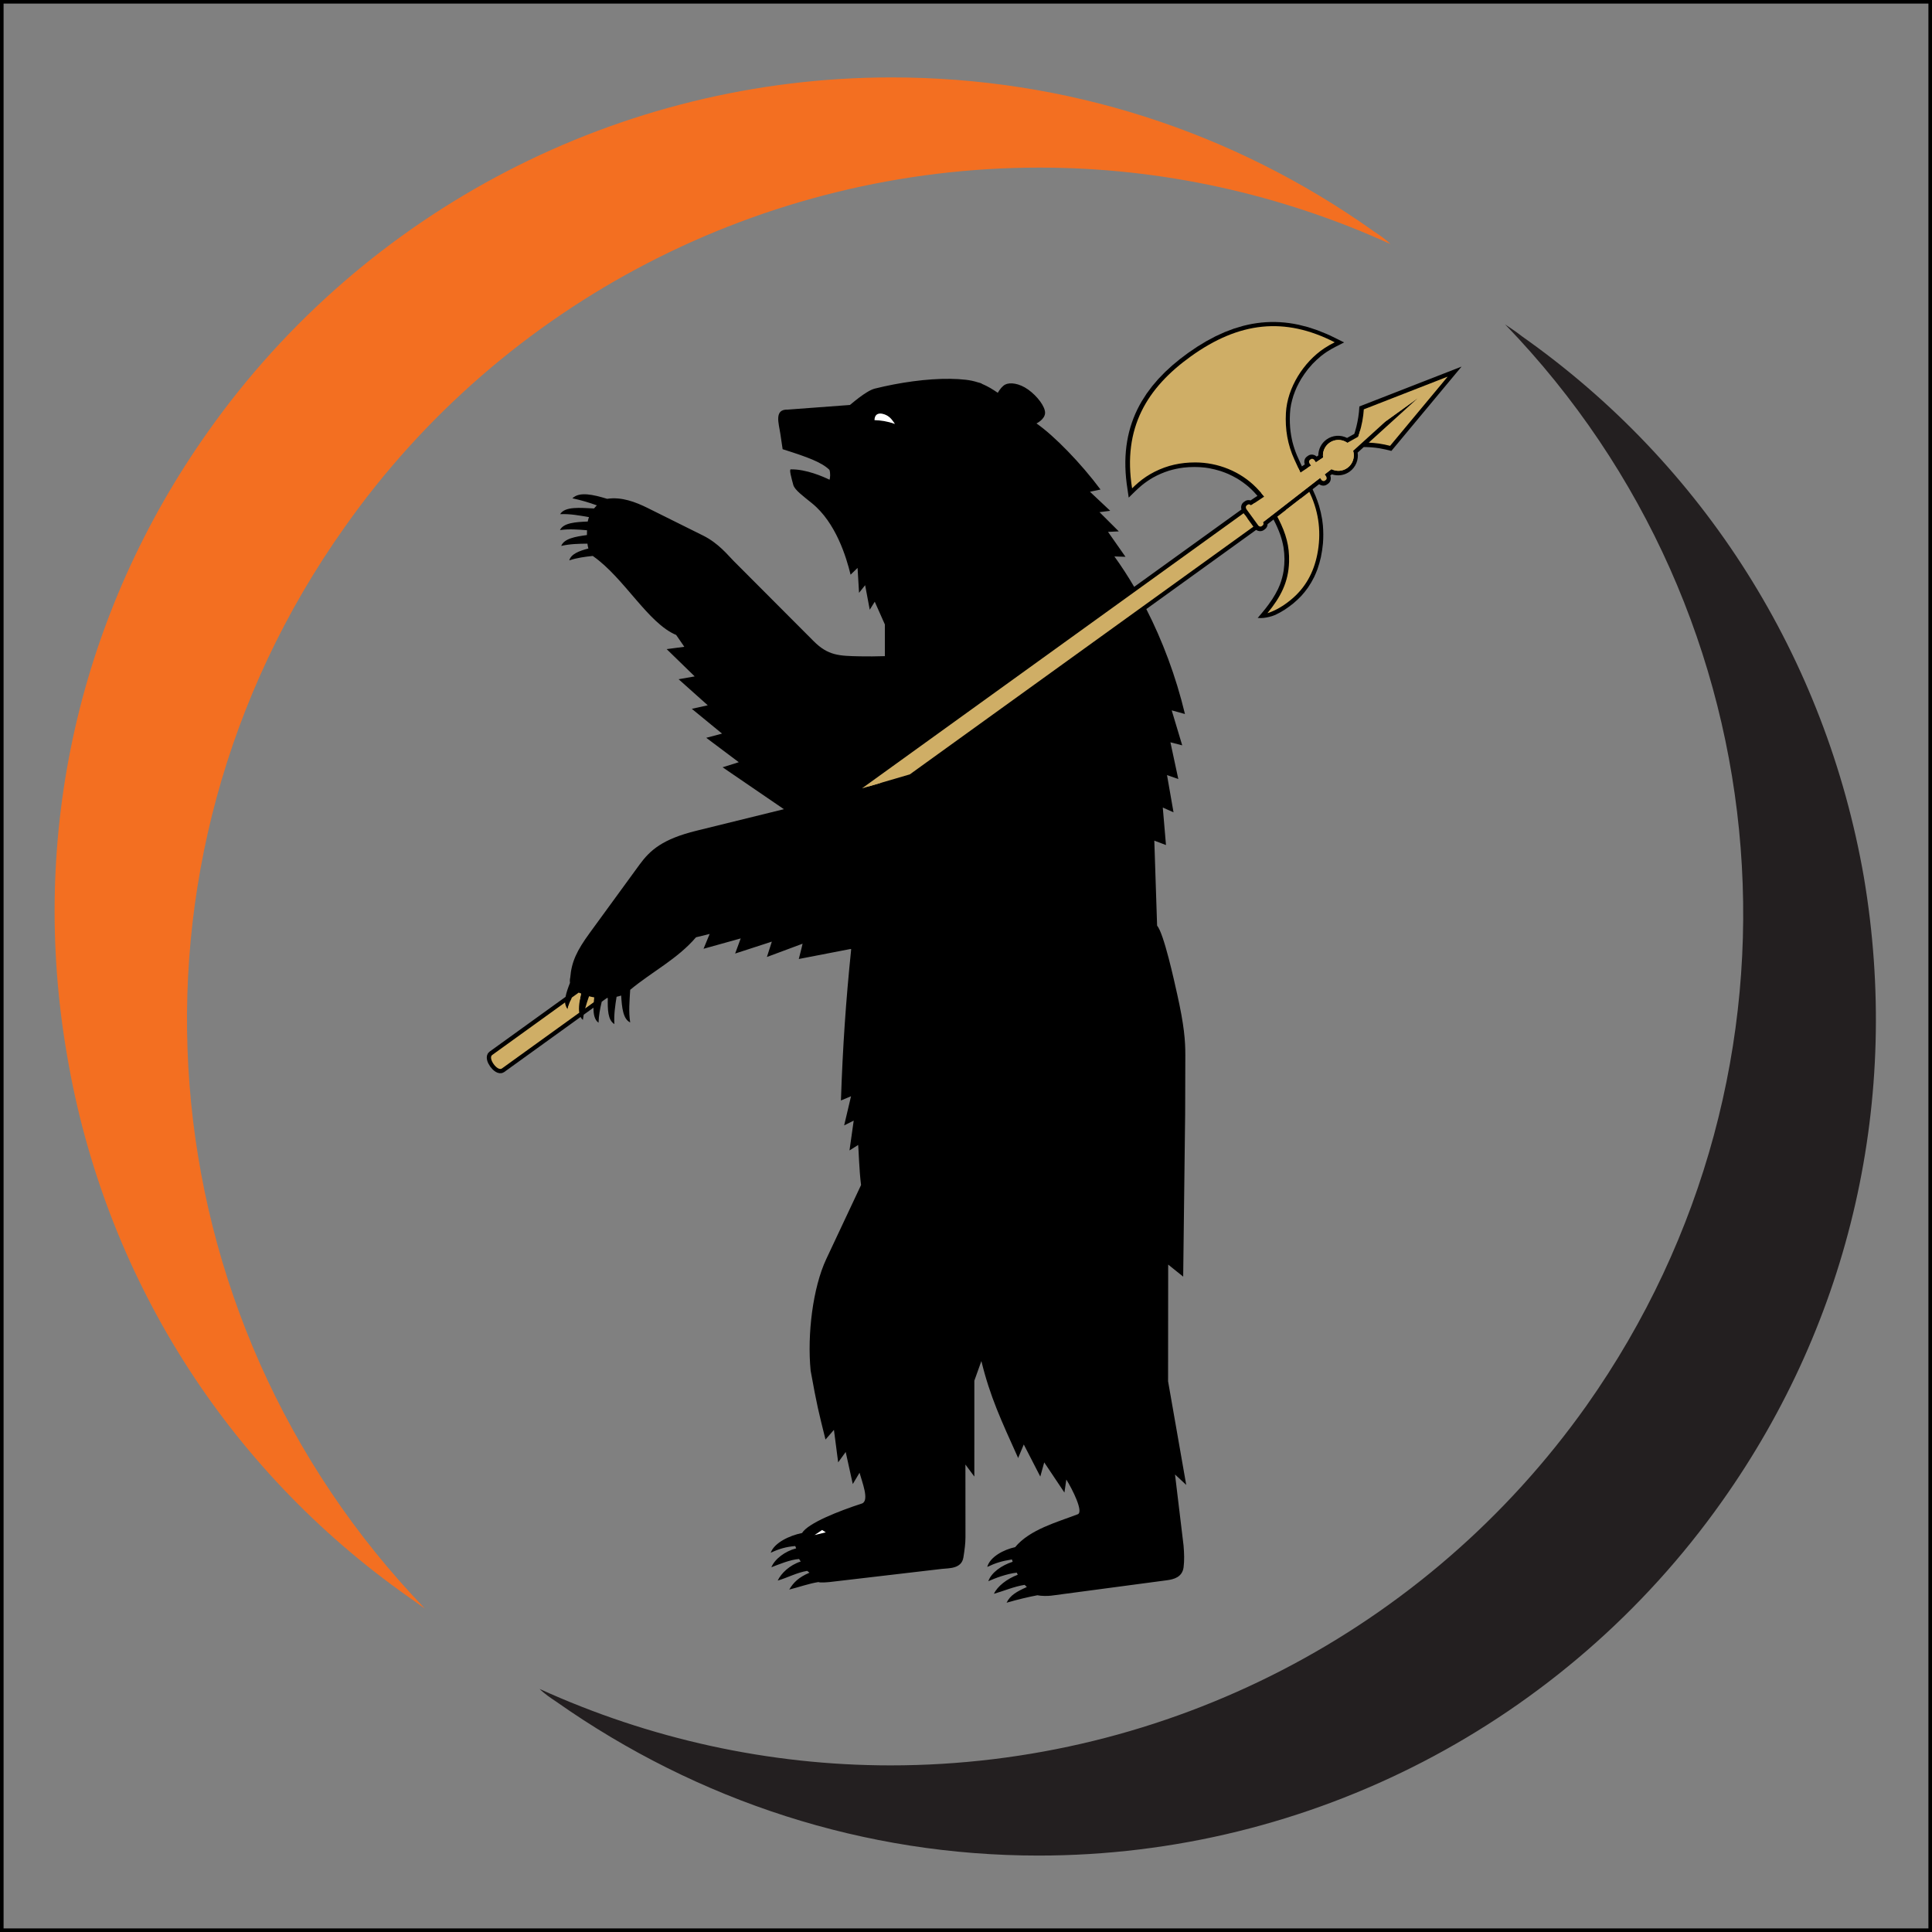 <?xml version="1.0" encoding="UTF-8" standalone="no"?>
<!DOCTYPE svg PUBLIC "-//W3C//DTD SVG 1.1//EN"
"http://www.w3.org/Graphics/SVG/1.1/DTD/svg11.dtd">

<!--<svg x="0" y="0" width="100" height="100" viewBox="305 320 320 320" version="1.1" xmlns="http://www.w3.org/2000/svg" xmlns:xlink="http://www.w3.org/1999/xlink" style="display: block;margin-left: auto;margin-right: auto;">-->
<svg width="640" height="640" xviewBox="0 0 640 640" viewBox="330 345 270 270" version="1.1" xmlns="http://www.w3.org/2000/svg" xmlns:xlink="http://www.w3.org/1999/xlink" style="display: block;margin-left: auto;margin-right: auto;">
	<rect x="330" y="345" width="270" height="270" fill="#808080" stroke="none"/>
	<defs>

		<style type="text/css"><![CDATA[

			/* ORIGINAL COLORS: */
			.upper-semicircle{ fill: #f36f21; }
			.lower-semicircle{ fill: #231f20; }
			.eagle{ fill: #CFAE66; stroke: none; }

			.background-square { stroke: black; fill: none; }
			.background-circle { xstroke: black; fill: none; }
			
			text { font: 10px Verdana, Helvetica, Arial, sans-serif; }
			
			.area-green { fill: green; }
			
			.text-blue   { fill: blue;    }
			.text-red    { fill: red;     }
			.text-green  { fill: green;   }
			.text-black  { fill: black;   }
			.text-orange { fill: #f36f21; }
			.text-dark   { fill: #231f20; }
			.text-cyan   { fill: cyan;    }
			
			.line-blue   { stroke: blue;    fill:none; }
			.line-red    { stroke: red;     fill:none; }
			.line-green  { stroke: green;   fill:none; }
			.line-black  { stroke: black;   fill:none; }
			.line-orange { stroke: #f36f21; fill:none; }
			.line-dark   { stroke: #231f20; fill:none; }
			.line-cyan   { stroke: cyan;    fill:none; }

		]]></style>

	</defs>
	
	<rect   class="background-square" id="background-square"  x="330"  y="345" width="270" height="270"/>
	<circle class="background-circle" id="background-circle" cx="465" cy="480" r="135"/>
	
	<g transform="translate(465,470)">
	<g transform="scale(0.95)">
	<g transform="translate(-465,-470)">
		
	<g transform="translate(465,470)">
	<g transform="scale(1.442)">
	<g transform="translate(-465,-470)">
	<g id="original-logo" transform="translate(-0.5,-7.75)">
	
		<!--<rect x="330" y="345" width="270" height="270"/>-->
		<g class="semicircles" id="semicircles">
			<path
				id    = "upper-semicircle"
				class = "upper-semicircle"
				d     = "M402.1,440.3c16.2,-23,42.7,-36.7,70.9,-36.7c12.4,0,24.6,2.7,35.8,7.8c-.5,-.5,-1.1,-.9,-1.7,-1.3C492.6,399.8,475.6,394.4,457.9,394.4c-27.7,0,-53.7,13.5,-69.7,36.1c-13.2,18.6,-18.3,41.2,-14.4,63.7c3.8,22.4,16.2,42.1,34.8,55.2c.6,.4,1.1,.8,1.7,1.2C381.6,520.8,377.7,474.7,402.1,440.3Z"
			/>
			
			<path
				id    = "lower-semicircle"
				class = "lower-semicircle"
				d     = "M528.8,529.9c-16.3,23,-42.8,36.7,-71,36.7c-12.4,0,-24.6,-2.7,-35.8,-7.8c.5,.5,1.1,.9,1.7,1.3c14.5,10.2,31.5,15.7,49.2,15.7c27.7,0,53.7,-13.5,69.7,-36.1c13.2,-18.6,18.3,-41.2,14.5,-63.7c-3.9,-22.4,-16.3,-42.1,-34.9,-55.2c-.5,-.4,-1.1,-.8,-1.7,-1.2c28.7,29.7,32.6,75.9,8.3,110.3Z"
			/>
		</g>
		<xpath
			id    = "eagle"
			class = "eagle"
			d     = "M452.6,499.6c0,0,-20.9,.5,-24.9,.3c-5.3,-.2,-12,-1.6,-13.2,-.2c-1.7,2,-2.5,10.2,-1.4,13.2c.3,.9,4.6,-.4,4.8,.3c0,0,-2.7,9.2,-1.3,11.6c1.4,2.2,8.7,7.2,10.5,9.4c.9,1.1,11,4.4,12.5,4.8c3,.9,7.6,-6.5,10,-5.3c0,0,-1.1,3.8,.3,3.9c1.3,.7,4.4,.8,5.2,0c1.7,-2,6.3,-22.9,6.3,-22.9c0,0,6.2,5.9,8.4,9.2c6.1,9.2,12.7,7.1,15,7.4l-2.7,5.4c3.5,1.7,6.7,5.7,11.9,8.4c3.7,1.9,16.2,5.7,22.1,8.8c4.7,2.5,9.4,6.7,11.4,10.3c1.8,3.4,3.3,2.8,3.3,2.8c0,0,-.5,-1.9,-1.2,-4c-1.2,-3.6,1.2,-3.4,1.2,-3.4c0,0,4.4,7.9,4.8,9.7c.9,4.1,3.5,7.2,3.5,7.2c0,0,1.2,-7,.5,-11.3c-1,-6.1,.5,-5.6,.5,-5.6c0,0,3.6,4.8,5.5,9.5c2.5,6,5.4,5.3,5.4,5.3c0,0,-2.1,-7.8,-3.1,-10.4c-1.7,-4.1,.1,-4.9,.1,-4.9c0,0,6.6,7.5,9.2,9.6c2.2,1.7,4.4,.9,4.4,.9c0,0,-4.5,-6.9,-5.3,-8.2c-1.9,-2.8,-1.5,-3.7,-1.5,-3.7c0,0,4.8,2.2,7.9,5.3c3.1,3,4.2,.8,4.2,.8c0,0,-7.9,-9.2,-10.5,-12.6c-2.7,-3.5,-19.7,-16.8,-23.9,-21.5c-2.2,-2.4,-18.2,-16.1,-23.4,-20.2c-5.3,-4,-8.7,-6.3,-8.7,-6.3c0,0,.8,-2.4,1.6,-3.9c.8,-1.5,1.3,-4.9,1.3,-4.9c0,0,4.8,-1.8,6.3,-1.8c1.6,.1,3.5,.8,3.5,.8c0,0,.8,-3.7,-2.3,-5.3c-3.2,-1.6,-7.8,-4,-8.5,-4.5c-1.8,-1.3,-15.8,3.8,-24.5,-4.9C472.3,473.2,455,442.2,443.4,428.6c-4.8,-5.5,-12.8,-15.2,-20.3,-25.2C412.2,389,405.5,375.6,403.7,373.3c0,0,-.5,4.5,1.7,8.4c2.2,3.8,10.1,17.1,10.1,17.1c0,0,-1.8,.3,-3.3,-1.2c-1.5,-1.5,-17.4,-21.1,-17.4,-21.1c0,0,-.7,3.8,.8,5.8c1.7,2.3,13.1,17.6,13.1,17.6c0,0,-3,-.5,-4.5,-2c-1.5,-1.5,-18.5,-16,-18.5,-16c0,0,-.8,2.8,2.9,6.7c1.2,1.3,13.8,14.7,13.8,14.7c0,0,-4.4,-1,-6.2,-2.8c-1.9,-1.9,-13.5,-5.8,-13.5,-5.8c0,0,.2,1.3,1.7,2.8c2.1,2.1,5.7,4.8,8.1,8.2l-4.3,-.9c.1,1,3.7,4.6,6.6,9.2c3.4,5.4,6.1,12.2,6.9,16.1c.9,4.3,6.6,18.6,7.3,21.3c2.7,9.7,17.6,17.6,17.6,17.6c.5,2.2,-1.1,4.2,-1.1,4.2c9.6,7.8,17.4,19.9,19.5,22.3c2.2,2.4,7.6,4.1,7.6,4.1Z"
		/>
	</g>
	</g>
	</g>
	</g>
	
	
	<g transform="scale(0.55)">
	<g
		id="g28"
		transform="translate(550,390)"
	>
		<path
			d="m 257.877,610.345 0,10e-4 2.254,-2.595 1.134,8.692 2.012,-2.777 1.897,8.58 1.808,-3.027 c 0.665,2.461 2.674,7.386 0.692,8.212 -6.212,2.017 -14.436,5.239 -16.067,7.909 -3.314,0.667 -7.419,2.58 -8.385,5.283 2.204,-1.04 4.097,-1.592 6.561,-1.798 l 0.246,0.621 c -2.989,0.773 -5.706,2.831 -6.635,5.056 1.84,-0.697 5.028,-2.057 7.408,-2.207 l 0.449,0.671 c -2.951,0.936 -5.256,3.165 -6.16,5.093 2.485,-0.696 5.179,-2.164 7.888,-2.589 l 0.612,0.489 c -2.784,1.172 -4.244,2.541 -5.417,4.51 2.687,-0.675 5.104,-1.567 7.816,-2.012 0.355,0.24 2.599,0.043 3.085,-0.014 l 29.942,-3.505 c 1.808,-0.212 5.258,0.044 5.75,-3.096 0.306,-1.952 0.548,-3.715 0.547,-5.394 l -0.014,-19.422 2.386,3.218 0.005,-25.652 1.878,-5.245 c 2.314,9.525 5.342,15.954 9.785,25.817 l 0.044,0.118 0.014,-0.034 c 0.007,0.011 0.015,0.022 0.023,0.033 0.01,-0.054 0.02,-0.106 0.03,-0.159 l 1.447,-3.461 4.416,8.581 1.051,-3.794 5.402,8.072 0.511,-3.478 c 1.581,2.536 4.684,8.657 3.053,9.285 -5.451,2.099 -12.829,4.057 -16.742,8.794 -3.041,0.656 -6.714,2.574 -7.467,5.297 2.19,-1.043 3.83,-1.564 6.61,-2.01 0.061,0.209 0.126,0.418 0.193,0.628 -2.946,0.929 -5.716,2.887 -6.515,5.196 1.793,-0.796 4.891,-1.99 7.611,-2.288 0.084,0.187 0.17,0.375 0.26,0.562 -2.893,1.093 -5.43,3.077 -6.371,5.096 2.463,-0.691 5.38,-1.958 8.233,-2.396 0.13,0.194 0.431,0.386 0.57,0.579 -2.641,1.204 -4.417,2.144 -5.418,4.198 2.858,-0.834 5.95,-1.565 8.236,-1.991 1.097,0.228 2.849,0.218 3.714,0.103 l 30.959,-4.12 c 1.817,-0.242 4.09,-0.822 4.434,-3.461 0.226,-1.736 0.18,-3.732 -0.013,-5.88 l -2.277,-18.946 2.998,2.786 -4.854,-27.719 0.028,-31.212 4.014,3.225 0.526,-43.542 0.046,-15.675 c 0.011,-3.892 -0.31,-7.992 -2.185,-16.369 -0.794,-3.548 -3.557,-16.203 -5.363,-18.297 l -0.747,-22.732 3.121,1.177 -0.853,-10.026 2.87,1.274 -1.74,-9.956 3.019,1.054 -2.11,-9.825 3.156,0.816 -2.813,-9.361 3.546,0.979 c -2.445,-10.196 -6.068,-19.714 -10.334,-28.068 l 29.373,-21.177 c 0.636,0.429 1.452,0.469 2.054,0.035 l 0.318,-0.229 c 0.435,-0.314 0.671,-0.812 0.691,-1.344 l 1.588,-1.231 c 0.712,1.348 1.332,2.743 1.837,4.169 0.363,1.079 0.641,2.149 0.834,3.269 0.163,1.053 0.242,2.089 0.253,3.152 -0.004,1.041 -0.074,2.056 -0.217,3.085 -0.215,1.311 -0.541,2.532 -1.012,3.772 -0.162,0.398 -0.331,0.788 -0.511,1.178 -0.455,0.93 -0.958,1.807 -1.52,2.677 -1.447,2.167 -2.225,3.036 -3.898,5.021 1.239,0.089 1.905,-0.016 3.083,-0.283 0.455,-0.103 1.155,-0.329 1.601,-0.524 0.878,-0.413 1.7,-0.869 2.519,-1.387 0.792,-0.524 1.544,-1.078 2.283,-1.67 0.763,-0.635 1.47,-1.294 2.156,-2.014 0.646,-0.71 1.235,-1.438 1.794,-2.22 0.62,-0.91 1.159,-1.833 1.652,-2.821 0.334,-0.707 0.632,-1.416 0.905,-2.151 0.366,-1.046 0.662,-2.091 0.907,-3.173 0.257,-1.233 0.441,-2.456 0.558,-3.713 0.121,-1.623 0.117,-3.203 -0.02,-4.829 -0.056,-0.533 -0.121,-1.06 -0.198,-1.593 -0.207,-1.248 -0.482,-2.452 -0.838,-3.667 -0.275,-0.872 -0.58,-1.72 -0.923,-2.57 -0.259,-0.606 -0.525,-1.209 -0.796,-1.811 l 1.739,-1.349 c 0.644,0.469 1.496,0.526 2.117,0.079 l 0.318,-0.229 c 0.658,-0.474 0.859,-1.369 0.549,-2.163 l 0.42,-0.326 c 1.56,0.518 3.339,0.306 4.769,-0.724 1.661,-1.197 2.422,-3.189 2.138,-5.088 l 1.636,-1.484 c 1.392,0.009 2.782,0.104 4.162,0.324 1.095,0.185 2.147,0.435 3.227,0.71 l 18.765,-22.548 -27.331,10.66 -0.113,1.511 c -0.185,1.799 -0.543,3.525 -1.055,5.255 -0.06,0.189 -0.122,0.379 -0.185,0.567 l -1.932,1.085 c -1.712,-0.869 -3.842,-0.779 -5.502,0.417 -1.425,1.026 -2.187,2.639 -2.196,4.276 l -0.436,0.289 c -0.658,-0.597 -1.613,-0.713 -2.293,-0.223 l -0.318,0.229 c -0.641,0.462 -0.85,1.326 -0.571,2.105 l -0.767,0.509 c -0.456,-0.981 -0.904,-1.966 -1.333,-2.958 -0.491,-1.185 -0.889,-2.377 -1.203,-3.623 -0.292,-1.235 -0.491,-2.465 -0.608,-3.732 -0.132,-1.691 -0.126,-3.364 0.058,-5.054 l 0.192,-1.186 c 0.171,-0.801 0.376,-1.573 0.622,-2.357 0.274,-0.786 0.575,-1.543 0.916,-2.304 0.366,-0.757 0.754,-1.486 1.181,-2.213 0.559,-0.896 1.148,-1.739 1.8,-2.573 0.398,-0.483 0.804,-0.95 1.228,-1.413 0.716,-0.74 1.45,-1.423 2.245,-2.081 0.52,-0.406 1.048,-0.802 1.602,-1.165 1.462,-0.949 3.042,-1.698 4.593,-2.489 l -3.346,-1.655 -1.275,-0.585 -2.538,-1.026 -2.522,-0.831 -2.509,-0.636 -1.25,-0.244 -1.248,-0.196 -1.245,-0.145 -1.243,-0.097 -1.24,-0.047 -1.238,0.001 -1.236,0.051 -1.235,0.1 -1.233,0.15 -1.23,0.198 -1.229,0.247 -1.228,0.295 -2.452,0.735 -2.448,0.927 -2.447,1.117 -2.449,1.305 -2.454,1.492 -2.461,1.677 -2.171,1.631 -2.049,1.695 -1.921,1.766 -1.786,1.841 -1.645,1.922 -1.496,2.008 -1.339,2.098 -0.608,1.084 -0.566,1.107 -0.523,1.133 -0.478,1.157 -0.433,1.182 -0.388,1.208 -0.341,1.234 -0.293,1.26 -0.244,1.286 -0.196,1.312 -0.145,1.34 -0.095,1.367 -0.044,1.395 0.009,1.423 0.061,1.452 0.114,1.48 0.168,1.511 0.547,3.784 c 1.142,-1.11 2.259,-2.255 3.482,-3.275 0.973,-0.79 1.981,-1.487 3.067,-2.108 1.362,-0.754 2.764,-1.354 4.247,-1.824 1.274,-0.382 2.546,-0.647 3.864,-0.813 1.927,-0.219 3.811,-0.223 5.739,-0.008 l 1.067,0.158 c 1.069,0.197 2.097,0.452 3.135,0.777 0.683,0.232 1.347,0.484 2.011,0.765 0.823,0.372 1.608,0.775 2.39,1.226 1.085,0.662 2.077,1.377 3.046,2.199 0.482,0.431 0.946,0.87 1.393,1.334 0.341,0.36 0.671,0.726 0.993,1.098 l -1.839,1.221 c -0.517,-0.158 -1.073,-0.096 -1.515,0.222 l -0.318,0.229 c -0.608,0.438 -0.826,1.238 -0.61,1.984 l -28.691,20.686 c -1.702,-2.9 -3.475,-5.621 -5.293,-8.136 l 2.968,0.101 -4.67,-6.672 2.883,-0.129 -5.161,-5.145 2.864,-0.362 -5.42,-5.096 2.826,-0.594 c -5.229,-7.027 -12.416,-14.415 -17.128,-17.672 0.011,-0.008 0.021,-0.015 0.032,-0.023 0,0 2.195,-1.059 2.265,-2.767 0.07,-1.708 -2.109,-4.541 -4.483,-6.247 -2.479,-1.781 -4.982,-2.008 -6.216,-1.346 -0.679,0.364 -1.367,1.195 -1.952,2.183 -1.339,-0.922 -2.667,-1.741 -4.168,-2.365 -0.09,-0.055 -0.179,-0.111 -0.269,-0.166 -0.31,-0.115 -0.616,-0.204 -0.918,-0.273 -0.965,-0.313 -2.01,-0.546 -3.176,-0.679 -1.312,-0.149 -2.704,-0.231 -4.152,-0.251 -6.276,-0.086 -13.623,0.978 -20.226,2.618 -2.348,0.583 -6.567,4.373 -6.631,4.373 l -16.66,1.242 c -3.715,-0.139 -2.342,3.767 -1.948,6.507 0.271,1.886 0.606,4.081 0.606,4.081 6.765,2.14 10.427,3.49 12.516,5.52 0.291,0.733 0.217,2.217 0.034,2.644 -1.675,-0.81 -6.272,-2.85 -10.382,-2.772 -0.443,0.052 0.141,2.168 0.694,4.204 0.431,1.347 2.436,2.794 4.995,4.869 6.386,5.176 9.186,14.424 10.315,19.08 l -0.002,0.027 0.007,-0.007 c 0,8e-4 3e-4,0.001 6e-4,0.002 6e-4,-10e-4 9e-4,-0.002 10e-4,-0.003 l 1.865,-1.814 0.396,6.667 1.628,-2.044 1.234,6.563 1.338,-2.143 2.704,6.078 0.001,8.481 c -2.272,0.072 -4.537,0.094 -6.627,0.05 -5.586,-0.118 -8.534,-0.158 -12.429,-4.065 L 233.307,375.35 c -1.532,-1.537 -4.04,-4.742 -8.189,-6.804 l -14.771,-7.344 c -3.325,-1.653 -7.073,-3.064 -10.875,-2.472 -3.759,-1.139 -7.406,-1.986 -9.298,-0.14 2.299,0.487 4.425,1.121 6.539,1.886 -0.269,0.266 -0.52,0.543 -0.753,0.83 -3.651,-0.16 -7.76,-0.608 -9.055,1.524 2.664,-0.115 5.103,0.344 7.709,0.799 -0.144,0.383 -0.255,0.776 -0.332,1.174 -3.231,0.134 -6.478,0.335 -7.429,2.283 2.47,-0.335 4.791,-0.152 7.237,0.049 -0.017,0.444 -0.025,0.872 -0.025,1.284 -3.098,0.42 -6.132,0.949 -6.876,2.909 2.362,-0.543 4.628,-0.586 7.007,-0.61 0.061,0.473 0.145,0.908 0.255,1.3 -2.478,0.64 -4.636,1.479 -5.107,3.17 2.095,-0.689 4.148,-0.957 6.284,-1.182 0.029,0.023 0.059,0.045 0.09,0.066 8.366,5.866 14.665,17.916 22.219,21.07 l 2.174,3.163 -4.716,0.624 7.495,7.297 -4.304,0.758 7.8,6.97 -4.268,0.941 8.09,6.632 -4.224,1.121 8.696,6.529 -4.325,1.356 16.395,11.209 -23.395,5.761 c -9.065,2.232 -12.393,5.188 -15.237,9.088 l -13.307,18.25 c -3.451,4.732 -4.855,7.698 -5.204,11.893 -0.112,0.496 -0.136,0.986 -0.071,1.449 -0.511,1.303 -0.975,2.595 -1.191,3.757 l -20.37,14.686 -0.401,0.425 -0.245,0.6 -0.053,0.579 0.065,0.531 0.141,0.494 0.197,0.469 0.525,0.877 0.666,0.774 0.383,0.335 0.425,0.291 0.484,0.229 0.565,0.132 0.645,-0.043 0.53,-0.246 20.464,-14.754 c 0.155,0.303 0.356,0.568 0.615,0.79 0.058,-0.474 0.133,-0.936 0.221,-1.392 l 2.617,-1.887 c -0.018,1.772 0.28,3.263 1.352,4.025 0.057,-1.958 0.416,-3.773 0.856,-5.617 l 1.365,-0.984 c 0.088,-0.005 0.174,-0.011 0.262,-0.017 -0.079,3.027 -8e-4,5.955 1.758,6.978 -0.157,-2.517 0.203,-4.842 0.585,-7.299 0.408,-0.083 0.826,-0.193 1.226,-0.332 0.195,3.163 0.486,6.297 2.413,7.193 -0.458,-2.956 -0.167,-5.71 6e-4,-8.724 5.862,-4.874 12.601,-8.203 17.603,-14.047 l 3.65,-0.895 -1.635,3.968 9.943,-2.775 -1.492,4.049 9.817,-3.19 -1.32,4.109 9.54,-3.551 -0.233,1.018 -0.777,3.072 13.796,-2.669 0.218,0.039 c -1.424,13.852 -2.258,26.075 -2.744,40.472 3e-4,-2e-4 6e-4,-2e-4 8e-4,-2e-4 l 2.701,-1.134 -1.841,7.8 2.554,-1.277 -1.125,7.976 2.317,-1.465 c 0.136,1.124 0.252,6.642 0.776,10.709 l -9.303,19.794 c -3.601,7.663 -5.133,20.238 -4.181,29.883 1.719,9.488 2.108,10.89 3.973,18.405 z"
			style="fill:black;fill-rule:evenodd"
			id="path34"
		/>
		<path
			d="m 382.303,385.774 c -1.851,1.506 -3.932,2.824 -6.227,3.542 3.48,-4.234 5.627,-8.226 5.791,-13.724 0.128,-4.268 -0.864,-7.599 -2.783,-11.393 -0.12,-0.237 -0.242,-0.471 -0.367,-0.705 l 8.563,-6.638 0.25,0.542 c 2.386,5.168 2.986,10.647 1.879,16.201 -0.956,4.796 -3.158,8.959 -7.107,12.173 z m -4.155,-23.31 c 0,0 -3e-4,-3e-4 -3e-4,-3e-4 l -3.229,2.504 c 0.116,0.234 0.156,0.445 0.036,0.725 -0.133,0.189 -0.339,0.315 -0.535,0.426 -0.305,0.091 -0.515,-0.014 -0.752,-0.203 l -3.166,-4.358 c -0.184,-0.311 -0.281,-0.55 -0.132,-0.9 0.132,-0.187 0.336,-0.314 0.534,-0.425 0.303,-0.091 0.515,0.013 0.753,0.203 l 0.031,0.043 3.529,-2.342 c -0.661,-0.829 -1.363,-1.628 -2.107,-2.389 -4.261,-4.356 -10.287,-6.747 -16.346,-6.752 -3.865,-0.002 -7.405,0.753 -10.863,2.497 -1.572,0.793 -3.015,1.759 -4.361,2.9 -0.575,0.487 -1.121,1.005 -1.661,1.534 -2.603,-16.204 4.046,-26.924 15.716,-35.299 12.916,-9.269 25.107,-10.625 38.48,-3.766 -0.97,0.49 -1.901,1.006 -2.803,1.609 -5.544,3.703 -9.878,10.52 -10.25,17.278 -0.241,4.371 0.444,8.51 2.282,12.492 l 1.601,3.469 2.827,-1.876 -0.328,-0.451 c -0.184,-0.311 -0.281,-0.55 -0.132,-0.9 0.132,-0.187 0.336,-0.314 0.534,-0.425 0.303,-0.091 0.515,0.013 0.753,0.203 l 0.502,0.692 1.906,-1.265 c -0.204,-1.47 0.39,-3.006 1.673,-3.93 1.466,-1.056 3.403,-1.006 4.803,-0.016 l 2.912,-1.635 c 0.117,-0.339 0.229,-0.679 0.336,-1.019 0.619,-2.054 1.03,-4.145 1.164,-6.291 l 22.434,-8.75 -15.404,18.509 c -0.986,-0.261 -1.984,-0.457 -2.989,-0.609 -0.909,-0.127 -1.816,-0.207 -2.724,-0.249 l 13.042,-11.833 -8.425,6.072 -6.314,5.729 c 0,0 -4e-4,-1e-4 -4e-4,-1e-4 l -2.472,2.243 c 0.497,1.643 -0.07,3.496 -1.537,4.552 -1.288,0.928 -2.939,1.004 -4.271,0.337 l -1.789,1.387 0.316,0.434 c 0.183,0.311 0.281,0.553 0.132,0.901 -0.133,0.189 -0.339,0.315 -0.535,0.426 -0.304,0.091 -0.515,-0.014 -0.752,-0.203 l -0.422,-0.581 -3.041,2.357 -5e-4,-6e-4 -8.959,6.948 z"
			style="fill:#CFAE66;fill-rule:evenodd"
			id="path36"
		/>
		<path
			d="m 354.566,326.072 c 2.701,-2.274 5.543,-4.204 8.668,-5.857 4.812,-2.545 12.821,-5.38 23.587,-1.956 -0.791,0.734 -1.528,1.49 -2.214,2.277 -9.001,-2.48 -17.564,-0.08 -25.172,5.406 -7.564,5.455 -12.491,12.862 -13.011,22.114 -0.998,0.415 -1.971,0.882 -2.911,1.415 -0.072,-12.191 7.656,-20.537 11.054,-23.398 z m 46.128,15.013 c -0.108,0.341 -0.22,0.681 -0.336,1.02 l 7.444,-4.18 8.416,-6.063 -15.348,8.618 c -0.057,0.202 -0.115,0.404 -0.176,0.605 z m -5.639,1.894 c 2.274,0 4.128,1.855 4.128,4.129 0,2.274 -1.854,4.129 -4.128,4.129 -0.666,0 -1.298,-0.16 -1.856,-0.442 l -0.865,0.671 -0.13,0.101 -0.793,0.615 -2.347,-3.231 0.856,-0.568 0.132,-0.087 0.917,-0.608 c -0.027,-0.19 -0.041,-0.382 -0.041,-0.579 0,-2.273 1.855,-4.129 4.129,-4.129 z m -2.157,7.646 c -0.014,-0.009 -0.028,-0.017 -0.042,-0.026 -0.009,-0.005 -0.017,-0.011 -0.025,-0.016 -3e-4,0 -3e-4,-3e-4 -6e-4,-3e-4 -0.695,-0.447 -1.25,-1.097 -1.577,-1.865 0.117,0.278 0.268,0.547 0.451,0.802 0.314,0.435 0.697,0.791 1.125,1.063 z m 1.933,-6.837 c 1.579,0 2.867,1.289 2.867,2.867 0,1.579 -1.288,2.867 -2.867,2.867 -1.579,0 -2.867,-1.289 -2.867,-2.867 0,-1.578 1.288,-2.867 2.867,-2.867 z m -1.933,6.837 c -0.014,-0.008 -0.028,-0.017 -0.042,-0.026 z m -6.14,-0.146 1.918,2.662 -13.537,10.094 -2.41,-3.346 c -0.017,-0.023 -0.033,-0.045 -0.05,-0.067 l -0.989,0.656 3.134,4.313 c 0.036,0.061 0.069,0.118 0.097,0.175 l 0.564,-0.437 c 3e-4,3e-4 3e-4,9e-4 6e-4,10e-4 l 13.728,-10.646 0.937,-0.726 -2.417,-3.326 -0.974,0.646 z m -8.038,13.016 2.342,-1.816 c 0.952,1.729 1.766,3.531 2.42,5.374 1.276,3.787 1.655,7.758 1.004,11.714 1.9,-3.422 2.624,-7.387 2.533,-11.272 -0.124,-2.81 -0.7,-5.398 -1.752,-8.005 -0.114,-0.268 -0.231,-0.535 -0.349,-0.801 l -6.198,4.805 c -2e-4,3e-4 0,6e-4 3e-4,9e-4 z m 5.691,-12.857 -2.479,1.645 c -0.631,-1.347 -1.246,-2.7 -1.815,-4.073 -2.125,-5.369 -2.694,-11.365 -1.303,-16.992 0.406,-1.443 0.898,-2.79 1.511,-4.159 0.966,-2 2.088,-3.809 3.414,-5.482 -8.46,-2.117 -16.438,0.316 -23.535,5.433 -6.873,4.957 -11.79,11.691 -12.514,20.561 4.77,-1.651 9.825,-1.901 14.775,-0.858 l 1.234,0.306 c 2.081,0.595 3.987,1.372 5.888,2.409 2.299,1.325 4.272,2.869 6.1,4.797 0.419,0.452 0.826,0.915 1.223,1.389 l -2.438,1.618 c 0.255,0.296 0.504,0.598 0.747,0.903 l 2.43,-1.612 4.785,-3.175 c 0,0 0,0 -3e-4,-3e-4 l 2.471,-1.639 -0.494,-1.071 z"
			style="fill:#CFAE66;fill-rule:evenodd"
			id="path38"
		/>
		<path
			d="m 171.329,511.091 20.685,-14.914 c -0.225,-1.418 0.09,-3.249 0.483,-5.117 -0.207,-0.084 -0.416,-0.173 -0.625,-0.265 l -1.832,1.321 c -0.46,0.988 -0.866,2.005 -1.187,3.094 -0.407,-0.488 -0.597,-1.094 -0.631,-1.783 l -19.496,14.056 c -1.203,0.867 1.401,4.474 2.603,3.607 z m 22.265,-16.053 2.298,-1.657 c 0.035,-0.428 0.081,-0.865 0.131,-1.305 -0.468,-0.078 -0.931,-0.177 -1.394,-0.299 -0.379,1.091 -0.739,2.164 -1.035,3.261 z m 86.835,-62.607 91.895,-66.255 -2.615,-3.599 -102.07,73.591 12.789,-3.737 z"
			style="fill:#CFAE66;fill-rule:evenodd"
			id="path40"
		/>
		<path
			d="m 370.741,364 -98.19,70.733 -3.354,0.98 100.859,-72.656 0.685,0.943 z m -178.548,128.624 -3.271,2.356 c 0.208,-0.673 0.449,-1.32 0.714,-1.95 l 2.78,-2.003 c 0.027,0.011 0.054,0.023 0.081,0.034 -0.111,0.527 -0.215,1.05 -0.303,1.562 z m -3.431,2.471 -18.838,13.571 -0.681,-0.945 19.049,-13.723 c 0.082,0.406 0.233,0.776 0.471,1.097 z"
			style="fill:#CFAE66;fill-rule:evenodd"
			id="path42"
		/>
		<path
			d="m 254.93,635.892 3.024,-0.731 -0.985,-0.629 -2.039,1.36 z m 21.519,-297.192 c -2.097,-0.727 -3.772,-0.964 -5.472,-1.016 0.068,-2.538 2.539,-1.791 3.608,-1.085 0.725,0.479 1.156,1.073 1.864,2.101 z"
			style="fill: white;fill-rule:evenodd"
			id="eye"
		/>
	</g>
	</g>
	
	</g>
	</g>
	</g>

</svg>
